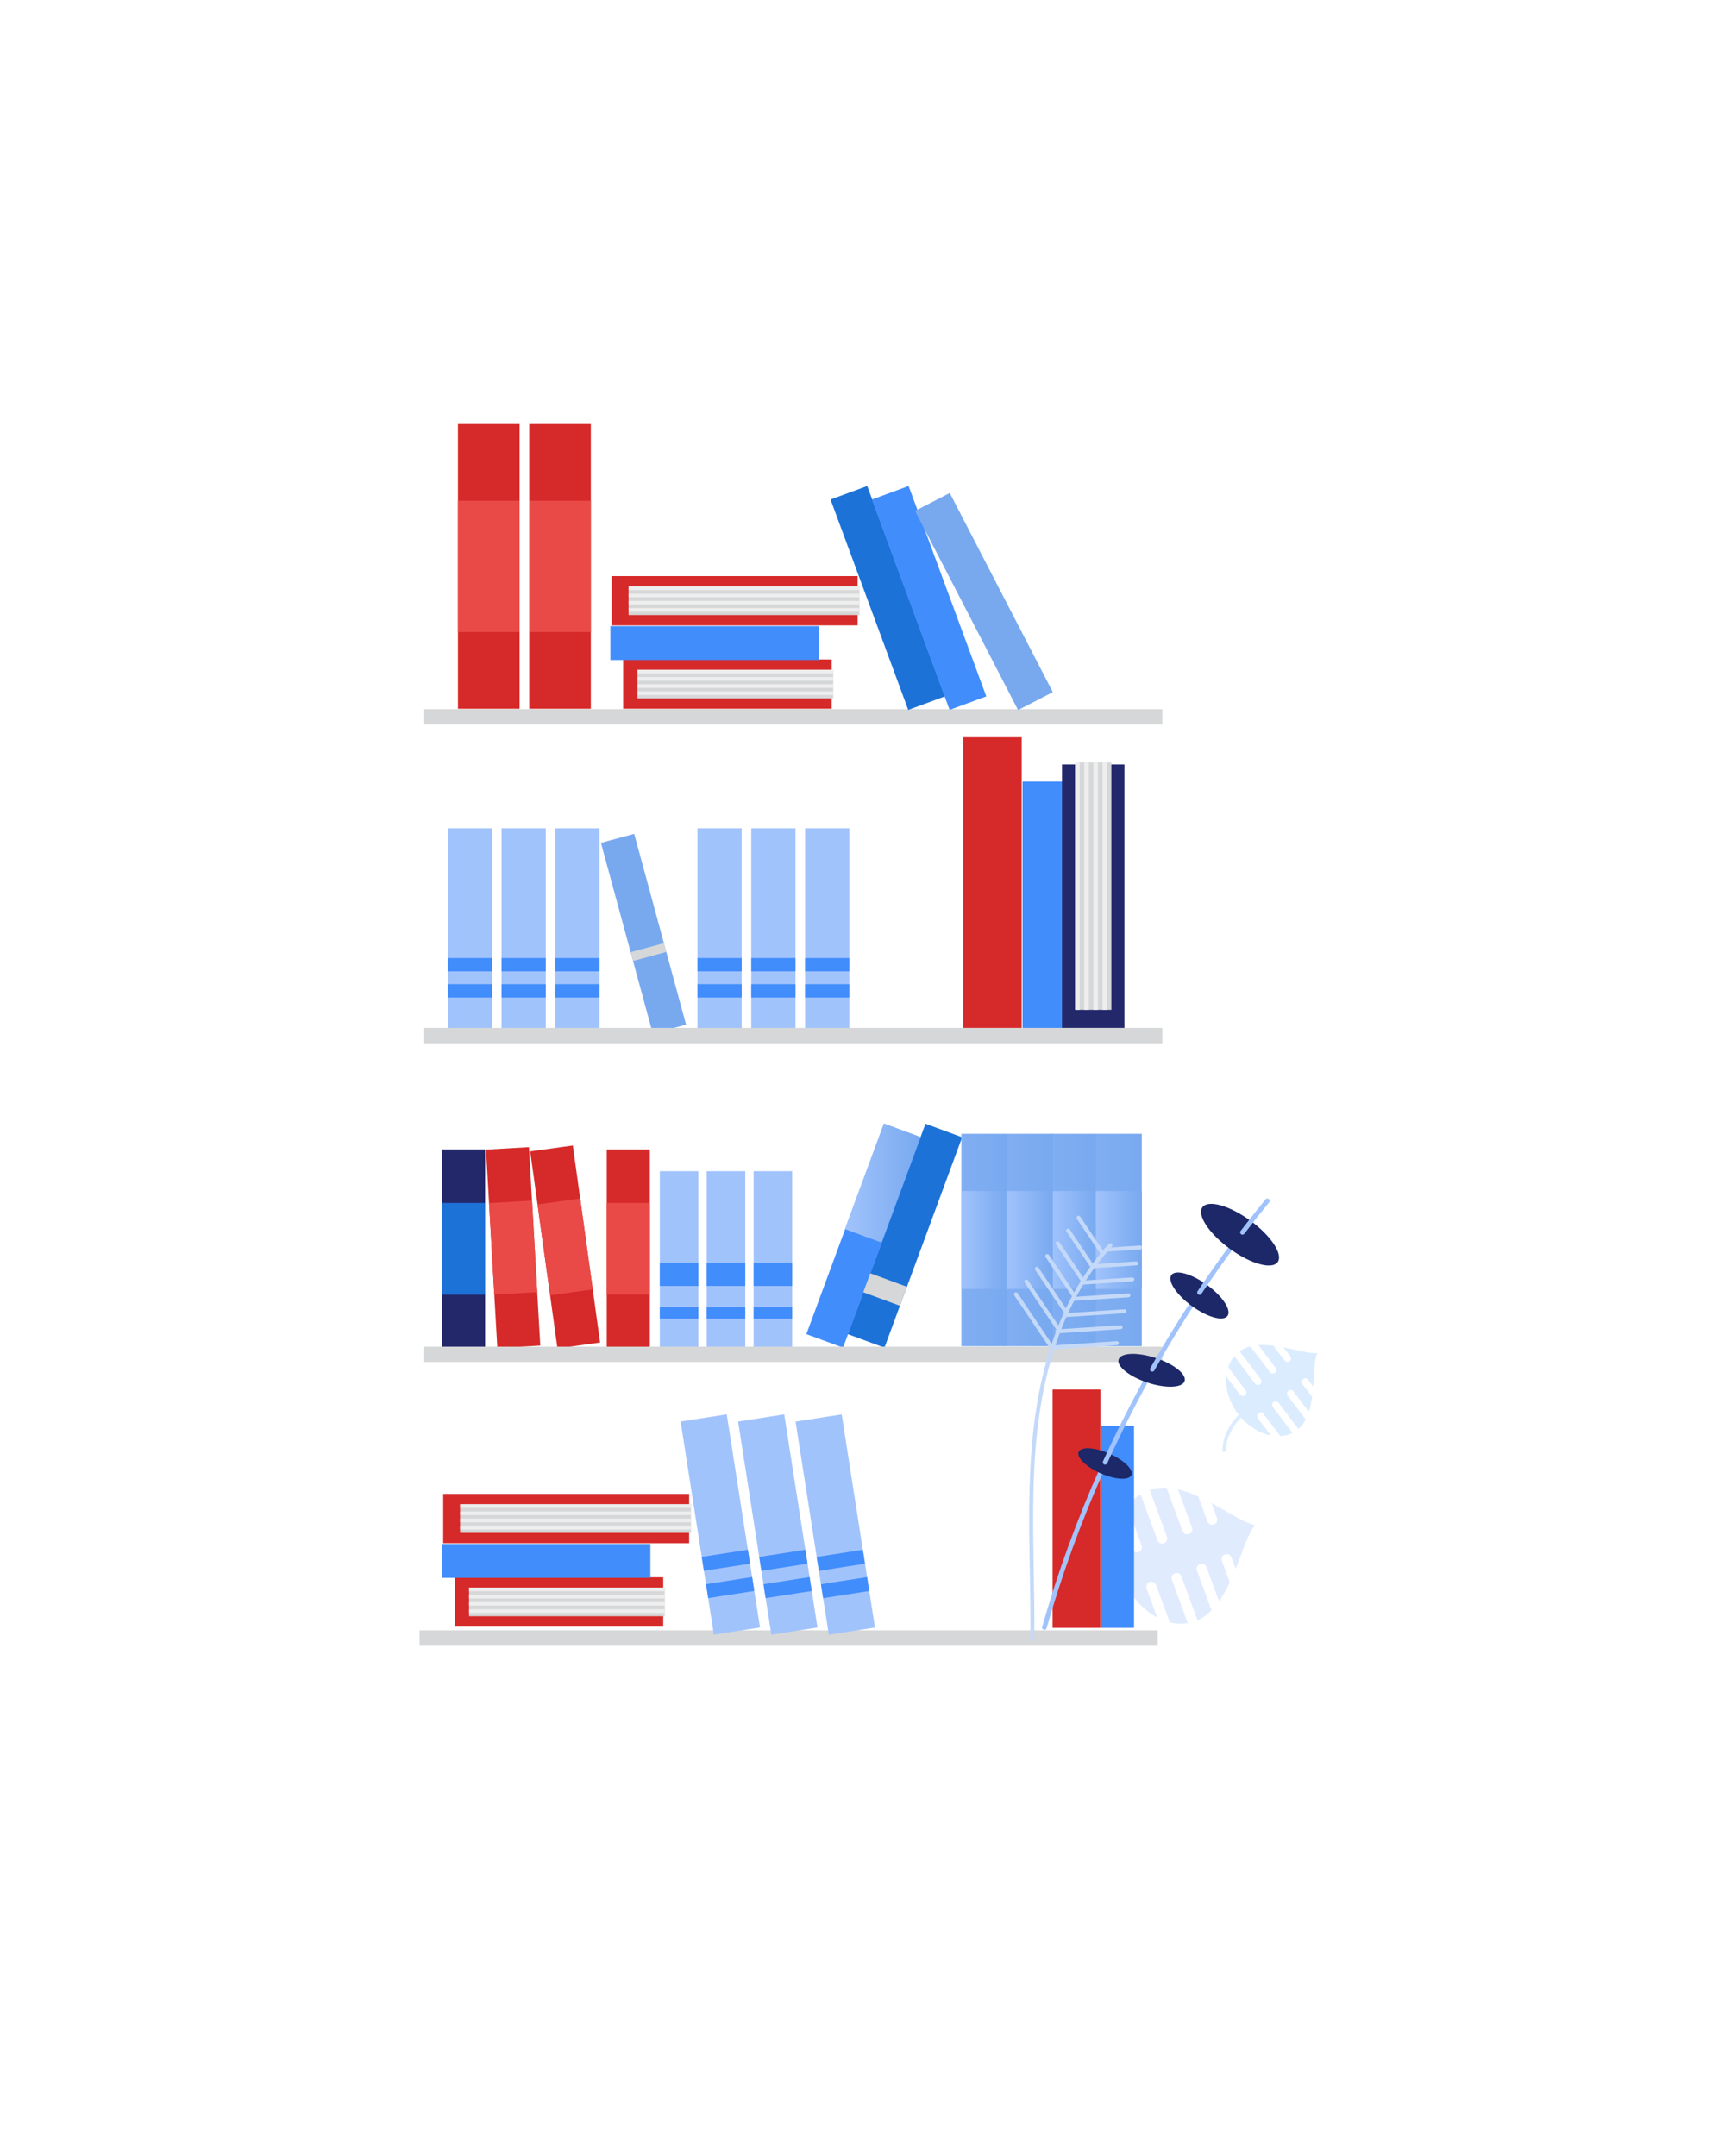 <?xml version="1.0" encoding="UTF-8"?><svg version="1.1" xmlns="http://www.w3.org/2000/svg" xmlns:xlink="http://www.w3.org/1999/xlink" viewBox="0 0 1200 1500" width="1200" height="1500" x="0px" y="0px">
              
              <!-- ITEM 0 -->
<g>
    <defs>
        <clipPath id="clip-path-id-crop-item-0">
          <g transform="scale(0.47 0.471)">
          <rect x="0.0" y="0.0" width="638.0" height="850.0"/>
          </g>
        </clipPath>
        <clipPath id="clip-path-id-viewbox-item-0">
            <rect x="0.0" y="0.0" width="300.0" height="400.0"/>
        </clipPath>
    </defs>
    <g clip-path="url(#clip-path-id-crop-item-0)" transform="translate(272.0 295.0) rotate(0.0 319.0 425.0) scale(2.127 2.125)">
      <g clip-path="url(#clip-path-id-viewbox-item-0)" transform="translate(-0.0 -0.0)">
      
<path style="fill:#E0EBFE;" d="M258.866,362.453l-5.205-14.201c-1.877-0.091-3.724,0.113-5.516,0.714l5.625,15.354  c0.315,0.861-0.126,1.814-0.987,2.131c-0.861,0.315-1.814-0.126-2.131-0.987l-5.522-15.068c-1.673,1.048-3.11,2.43-4.288,4.066  l4.66,12.713c0.315,0.861-0.126,1.814-0.989,2.131c-0.861,0.315-1.814-0.126-2.131-0.987l-3.66-9.985  c-2.102,5.2-2.224,11.789,0.146,18.259c0.056,0.152,0.113,0.3,0.171,0.449c-1.219,0.702-2.407,1.462-3.549,2.302  c-3.202,2.352-7.331,6.343-8.812,11.999l1.605,0.42c1.357-5.185,5.2-8.888,8.188-11.082c1.03-0.756,2.105-1.449,3.213-2.093  c2.486,5.508,6.463,9.793,10.916,12.16l-3.478-9.488c-0.315-0.861,0.126-1.814,0.987-2.131c0.861-0.315,1.814,0.126,2.131,0.989  l4.48,12.226c1.954,0.483,3.939,0.591,5.877,0.27l-5.206-14.207c-0.315-0.861,0.126-1.814,0.987-2.131  c0.861-0.315,1.814,0.126,2.131,0.989l5.278,14.401c1.701-0.752,3.219-1.88,4.582-3.266l-4.766-13.003  c-0.315-0.861,0.126-1.814,0.987-2.131c0.861-0.315,1.814,0.126,2.131,0.987l4.096,11.176c1.324-1.88,2.478-3.994,3.513-6.183  l-2.571-7.016c-0.315-0.861,0.126-1.814,0.987-2.131c0.861-0.315,1.814,0.126,2.131,0.989l1.369,3.737  c2.53-6.283,4.323-12.285,6.437-14.291c-3.58-0.752-8.677-4.18-14.322-7.225l1.772,4.836c0.315,0.861-0.126,1.814-0.989,2.131  c-0.861,0.315-1.814-0.126-2.131-0.989l-2.987-8.151c-2.187-0.995-4.416-1.829-6.637-2.346l4.586,12.518  c0.315,0.861-0.126,1.814-0.987,2.131C260.136,363.757,259.181,363.315,258.866,362.453z"/>
<path style="fill:none;stroke:#23286B;stroke-linecap:round;stroke-miterlimit:10;" d="M136.137,80.734"/>
<rect x="75.945" y="77.081" style="fill:#D62929;" width="68.186" height="16.134"/>
<rect x="71.747" y="66.164" style="fill:#428DFC;" width="68.186" height="11.097"/>
<rect x="80.629" y="80.465" style="fill:#D6D7D8;" width="64.021" height="9.37"/>
<rect x="80.629" y="87.549" style="fill:#EEEEEE;" width="64.021" height="1.181"/>
<rect x="80.629" y="85.188" style="fill:#EEEEEE;" width="64.021" height="1.181"/>
<rect x="80.629" y="82.827" style="fill:#EEEEEE;" width="64.021" height="1.181"/>
<rect x="80.629" y="80.465" style="fill:#EEEEEE;" width="64.021" height="1.181"/>
<rect x="72.168" y="49.788" style="fill:#D62929;" width="80.437" height="16.134"/>
<rect x="77.693" y="53.171" style="fill:#D6D7D8;" width="75.525" height="9.37"/>
<rect x="77.693" y="60.257" style="fill:#EEEEEE;" width="75.525" height="1.181"/>
<rect x="77.693" y="57.896" style="fill:#EEEEEE;" width="75.525" height="1.181"/>
<rect x="77.693" y="55.533" style="fill:#EEEEEE;" width="75.525" height="1.181"/>
<rect x="77.693" y="53.171" style="fill:#EEEEEE;" width="75.525" height="1.181"/>
<rect x="20.849" y="377.582" style="fill:#D62929;" width="68.186" height="16.134"/>
<rect x="16.651" y="366.665" style="fill:#428DFC;" width="68.186" height="11.097"/>
<rect x="25.533" y="380.964" style="fill:#D6D7D8;" width="64.021" height="9.37"/>
<rect x="25.533" y="388.05" style="fill:#EEEEEE;" width="64.021" height="1.181"/>
<rect x="25.533" y="385.687" style="fill:#EEEEEE;" width="64.021" height="1.181"/>
<rect x="25.533" y="383.326" style="fill:#EEEEEE;" width="64.021" height="1.181"/>
<rect x="25.533" y="380.964" style="fill:#EEEEEE;" width="64.021" height="1.181"/>
<rect x="17.07" y="350.288" style="fill:#D62929;" width="80.437" height="16.134"/>
<rect x="22.596" y="353.672" style="fill:#D6D7D8;" width="75.525" height="9.37"/>
<rect x="22.596" y="360.756" style="fill:#EEEEEE;" width="75.525" height="1.181"/>
<rect x="22.596" y="358.395" style="fill:#EEEEEE;" width="75.525" height="1.181"/>
<rect x="22.596" y="356.033" style="fill:#EEEEEE;" width="75.525" height="1.181"/>
<rect x="22.596" y="353.672" style="fill:#EEEEEE;" width="75.525" height="1.181"/>
<rect x="10.875" y="93.356" style="fill:#D6D7D8;" width="241.404" height="5.039"/>
<rect x="9.352" y="394.961" style="fill:#D6D7D8;" width="241.404" height="5.039"/>
<rect x="21.897" style="fill:#D62929;" width="20.154" height="93.216"/>
<rect x="156.103" y="20.278" transform="matrix(0.938 -0.346 0.346 0.938 -9.684 59.708)" style="fill:#1D72D8;" width="12.791" height="73.433"/>
<rect x="169.644" y="20.279" transform="matrix(0.938 -0.346 0.346 0.938 -8.849 64.391)" style="fill:#428DFC;" width="12.791" height="73.433"/>
<rect x="187.605" y="21.373" transform="matrix(0.888 -0.459 0.459 0.888 -5.01 95.574)" style="fill:#78A9EF;" width="12.789" height="73.43"/>
<rect x="161.599" y="228.986" transform="matrix(-0.938 -0.346 0.346 -0.938 233.744 573.105)" style="fill:#1D72D8;" width="12.791" height="73.433"/>
<rect x="148.058" y="228.986" transform="matrix(-0.938 -0.346 0.346 -0.938 207.498 568.423)" style="fill:#428DFC;" width="12.791" height="73.433"/>
<rect x="206.553" y="117.061" style="fill:#428DFC;" width="13.13" height="80.676"/>
<g>
	<rect x="219.47" y="111.471" style="fill:#23286B;" width="20.415" height="86.265"/>
	<rect x="223.749" y="110.811" style="fill:#D6D7D8;" width="11.852" height="80.998"/>
	<rect x="232.713" y="110.811" style="fill:#EEEEEE;" width="1.494" height="80.998"/>
	<rect x="229.724" y="110.811" style="fill:#EEEEEE;" width="1.494" height="80.998"/>
	<rect x="226.737" y="110.811" style="fill:#EEEEEE;" width="1.494" height="80.998"/>
	<rect x="223.749" y="110.811" style="fill:#EEEEEE;" width="1.494" height="80.998"/>
</g>
<rect x="187.177" y="102.562" style="fill:#D62929;" width="19.091" height="95.173"/>
<rect x="232.253" y="328.003" style="fill:#428DFC;" width="10.763" height="66.134"/>
<rect x="216.37" y="316.12" style="fill:#D62929;" width="15.65" height="78.02"/>
<rect x="45.201" style="fill:#D62929;" width="20.154" height="93.216"/>
<rect x="18.56" y="132.357" style="fill:#A1C3FC;" width="14.459" height="66.871"/>
<rect x="76.89" y="134.58" transform="matrix(0.965 -0.262 0.262 0.965 -40.799 27.402)" style="fill:#78A9EF;" width="11.277" height="64.74"/>
<rect x="78.516" y="171.454" transform="matrix(0.965 -0.262 0.262 0.965 -42.312 28.037)" style="fill:#D6D7D8;" width="11.277" height="2.986"/>
<rect x="18.56" y="174.832" style="fill:#428DFC;" width="14.459" height="4.375"/>
<rect x="18.56" y="183.391" style="fill:#428DFC;" width="14.459" height="4.375"/>
<rect x="36.156" y="132.357" style="fill:#A1C3FC;" width="14.459" height="66.871"/>
<rect x="36.156" y="174.832" style="fill:#428DFC;" width="14.459" height="4.375"/>
<rect x="36.156" y="183.391" style="fill:#428DFC;" width="14.459" height="4.375"/>
<rect x="53.751" y="132.357" style="fill:#A1C3FC;" width="14.459" height="66.871"/>
<rect x="53.751" y="174.832" style="fill:#428DFC;" width="14.459" height="4.375"/>
<rect x="53.751" y="183.391" style="fill:#428DFC;" width="14.459" height="4.375"/>
<rect x="100.248" y="324.932" transform="matrix(0.988 -0.154 0.154 0.988 -54.362 20.993)" style="fill:#A1C3FC;" width="15.271" height="70.626"/>
<rect x="102.081" y="369.649" transform="matrix(0.988 -0.154 0.154 0.988 -56.15 21.417)" style="fill:#428DFC;" width="15.271" height="4.62"/>
<rect x="103.479" y="378.581" transform="matrix(0.988 -0.154 0.154 0.988 -57.513 21.74)" style="fill:#428DFC;" width="15.271" height="4.62"/>
<rect x="119.047" y="324.933" transform="matrix(0.988 -0.154 0.154 0.988 -54.136 23.898)" style="fill:#A1C3FC;" width="15.271" height="70.626"/>
<rect x="120.878" y="369.65" transform="matrix(0.988 -0.154 0.154 0.988 -55.924 24.321)" style="fill:#428DFC;" width="15.271" height="4.62"/>
<rect x="122.276" y="378.582" transform="matrix(0.988 -0.154 0.154 0.988 -57.288 24.645)" style="fill:#428DFC;" width="15.271" height="4.62"/>
<rect x="137.844" y="324.934" transform="matrix(0.988 -0.154 0.154 0.988 -53.911 26.802)" style="fill:#A1C3FC;" width="15.271" height="70.626"/>
<rect x="139.676" y="369.65" transform="matrix(0.988 -0.154 0.154 0.988 -55.699 27.226)" style="fill:#428DFC;" width="15.271" height="4.62"/>
<rect x="141.073" y="378.582" transform="matrix(0.988 -0.154 0.154 0.988 -57.062 27.549)" style="fill:#428DFC;" width="15.271" height="4.62"/>
<rect x="100.232" y="132.357" style="fill:#A1C3FC;" width="14.459" height="66.871"/>
<rect x="100.232" y="174.832" style="fill:#428DFC;" width="14.459" height="4.375"/>
<rect x="100.232" y="183.391" style="fill:#428DFC;" width="14.459" height="4.375"/>
<rect x="117.829" y="132.357" style="fill:#A1C3FC;" width="14.459" height="66.871"/>
<rect x="117.829" y="174.832" style="fill:#428DFC;" width="14.459" height="4.375"/>
<rect x="117.829" y="183.391" style="fill:#428DFC;" width="14.459" height="4.375"/>
<rect x="135.424" y="132.357" style="fill:#A1C3FC;" width="14.459" height="66.871"/>
<rect x="135.424" y="174.832" style="fill:#428DFC;" width="14.459" height="4.375"/>
<rect x="135.424" y="183.391" style="fill:#428DFC;" width="14.459" height="4.375"/>
<rect x="87.917" y="244.632" style="fill:#A1C3FC;" width="12.608" height="58.309"/>
<rect x="87.917" y="274.575" style="fill:#428DFC;" width="12.608" height="7.63"/>
<rect x="87.917" y="289.13" style="fill:#428DFC;" width="12.608" height="3.814"/>
<rect x="103.259" y="244.632" style="fill:#A1C3FC;" width="12.608" height="58.309"/>
<rect x="103.259" y="274.575" style="fill:#428DFC;" width="12.608" height="7.63"/>
<rect x="103.259" y="289.13" style="fill:#428DFC;" width="12.608" height="3.814"/>
<rect x="118.603" y="244.632" style="fill:#A1C3FC;" width="12.608" height="58.309"/>
<rect x="118.603" y="274.575" style="fill:#428DFC;" width="12.608" height="7.63"/>
<rect x="118.603" y="289.13" style="fill:#428DFC;" width="12.608" height="3.814"/>
<rect x="21.897" y="25.109" style="fill:#E94A47;" width="20.154" height="42.997"/>
<rect x="45.201" y="25.109" style="fill:#E94A47;" width="20.154" height="42.997"/>
<rect x="16.712" y="237.502" style="fill:#23286B;" width="14.072" height="65.081"/>
<rect x="33.006" y="237.184" transform="matrix(0.998 -0.057 0.057 0.998 -15.389 2.737)" style="fill:#D62929;" width="14.074" height="65.087"/>
<rect x="16.712" y="255.033" style="fill:#1D72D8;" width="14.072" height="30.02"/>
<rect x="70.565" y="237.502" style="fill:#D62929;" width="14.072" height="65.081"/>
<rect x="70.565" y="255.033" style="fill:#E94A47;" width="14.072" height="30.02"/>
<rect x="33.006" y="254.717" transform="matrix(0.998 -0.057 0.057 0.998 -15.389 2.737)" style="fill:#E94A47;" width="14.074" height="30.023"/>
<rect x="49.842" y="236.796" transform="matrix(0.991 -0.137 0.137 0.991 -36.31 10.313)" style="fill:#D62929;" width="14.072" height="65.081"/>
<rect x="49.842" y="254.327" transform="matrix(0.991 -0.137 0.137 0.991 -36.311 10.313)" style="fill:#E94A47;" width="14.072" height="30.02"/>
<linearGradient id="SVGID_1_-i0" gradientUnits="userSpaceOnUse" x1="12.491" y1="647.371" x2="82.944" y2="647.371" gradientTransform="matrix(0.213 0 0 0.213 213.055 128.984)">
	<stop offset="0" style="stop-color:#81AEF2"/>
	<stop offset="1" style="stop-color:#78A9EF"/>
</linearGradient>
<rect x="215.721" y="232.385" style="fill:url(#SVGID_1_-i0);" width="15.038" height="69.55"/>
<linearGradient id="SVGID_2_-i0" gradientUnits="userSpaceOnUse" x1="81.809" y1="647.371" x2="152.262" y2="647.371" gradientTransform="matrix(0.213 0 0 0.213 213.055 128.984)">
	<stop offset="0" style="stop-color:#81AEF2"/>
	<stop offset="1" style="stop-color:#78A9EF"/>
</linearGradient>
<rect x="230.516" y="232.385" style="fill:url(#SVGID_2_-i0);" width="15.038" height="69.55"/>
<linearGradient id="SVGID_3_-i0" gradientUnits="userSpaceOnUse" x1="12.491" y1="647.371" x2="82.944" y2="647.371" gradientTransform="matrix(0.213 0 0 0.213 213.055 128.984)">
	<stop offset="0" style="stop-color:#A1C3FC"/>
	<stop offset="1" style="stop-color:#78A9EF"/>
</linearGradient>
<rect x="215.721" y="251.12" style="fill:url(#SVGID_3_-i0);" width="15.038" height="32.081"/>
<linearGradient id="SVGID_4_-i0" gradientUnits="userSpaceOnUse" x1="81.809" y1="647.371" x2="152.262" y2="647.371" gradientTransform="matrix(0.213 0 0 0.213 213.055 128.984)">
	<stop offset="0" style="stop-color:#A1C3FC"/>
	<stop offset="1" style="stop-color:#78A9EF"/>
</linearGradient>
<rect x="230.516" y="251.12" style="fill:url(#SVGID_4_-i0);" width="15.038" height="32.081"/>
<linearGradient id="SVGID_5_-i0" gradientUnits="userSpaceOnUse" x1="-124.168" y1="647.371" x2="-53.715" y2="647.371" gradientTransform="matrix(0.213 0 0 0.213 213.055 128.984)">
	<stop offset="0" style="stop-color:#81AEF2"/>
	<stop offset="1" style="stop-color:#78A9EF"/>
</linearGradient>
<rect x="186.552" y="232.385" style="fill:url(#SVGID_5_-i0);" width="15.038" height="69.55"/>
<linearGradient id="SVGID_6_-i0" gradientUnits="userSpaceOnUse" x1="-54.85" y1="647.371" x2="15.603" y2="647.371" gradientTransform="matrix(0.213 0 0 0.213 213.055 128.984)">
	<stop offset="0" style="stop-color:#81AEF2"/>
	<stop offset="1" style="stop-color:#78A9EF"/>
</linearGradient>
<rect x="201.348" y="232.385" style="fill:url(#SVGID_6_-i0);" width="15.038" height="69.55"/>
<linearGradient id="SVGID_7_-i0" gradientUnits="userSpaceOnUse" x1="-124.168" y1="647.371" x2="-53.715" y2="647.371" gradientTransform="matrix(0.213 0 0 0.213 213.055 128.984)">
	<stop offset="0" style="stop-color:#A1C3FC"/>
	<stop offset="1" style="stop-color:#78A9EF"/>
</linearGradient>
<rect x="186.552" y="251.12" style="fill:url(#SVGID_7_-i0);" width="15.038" height="32.081"/>
<linearGradient id="SVGID_8_-i0" gradientUnits="userSpaceOnUse" x1="-54.85" y1="647.371" x2="15.603" y2="647.371" gradientTransform="matrix(0.213 0 0 0.213 213.055 128.984)">
	<stop offset="0" style="stop-color:#A1C3FC"/>
	<stop offset="1" style="stop-color:#78A9EF"/>
</linearGradient>
<rect x="201.348" y="251.12" style="fill:url(#SVGID_8_-i0);" width="15.038" height="32.081"/>
<rect x="10.875" y="197.716" style="fill:#D6D7D8;" width="241.404" height="5.039"/>
<rect x="155.105" y="280.009" transform="matrix(-0.938 -0.346 0.346 -0.938 215.064 605.009)" style="fill:#D6D7D8;" width="12.791" height="6.623"/>
<linearGradient id="SVGID_9_-i0" gradientUnits="userSpaceOnUse" x1="-302.713" y1="560.04" x2="-186.835" y2="560.04" gradientTransform="matrix(0.213 0 0 0.213 213.055 128.984)">
	<stop offset="0" style="stop-color:#A1C3FC"/>
	<stop offset="1" style="stop-color:#78A9EF"/>
</linearGradient>
<polygon style="fill:url(#SVGID_9_-i0);" points="148.443,263.577 160.445,268.002 173.176,233.462 161.176,229.039 "/>
<rect x="10.875" y="302.074" style="fill:#D6D7D8;" width="241.404" height="5.039"/>
<g>
	<g>
		<path style="fill:#A1C3FC;" d="M213.698,394.798c-0.069,0-0.139-0.009-0.209-0.03c-0.405-0.114-0.64-0.536-0.524-0.94    c5.036-17.699,11.418-35.248,18.971-52.156c0.171-0.384,0.621-0.559,1.005-0.384c0.384,0.171,0.556,0.621,0.384,1.005    c-7.522,16.843-13.878,34.321-18.896,51.951C214.335,394.579,214.03,394.798,213.698,394.798z"/>
	</g>
	
		<ellipse transform="matrix(-0.404 0.915 -0.915 -0.404 639.364 264.069)" style="fill:#1C2868;" cx="233.634" cy="340.374" rx="3.525" ry="9.425"/>
	<g>
		<path style="fill:#A1C3FC;" d="M233.554,340.698c-0.105,0-0.213-0.023-0.314-0.069c-0.384-0.174-0.553-0.625-0.379-1.007    c4.311-9.505,9.062-18.955,14.122-28.089c0.206-0.369,0.667-0.498,1.036-0.297c0.367,0.204,0.501,0.667,0.297,1.036    c-5.04,9.098-9.773,18.512-14.067,27.979C234.12,340.532,233.842,340.698,233.554,340.698z"/>
	</g>
	
		<ellipse transform="matrix(-0.313 0.95 -0.95 -0.313 620.996 170.369)" style="fill:#1C2868;" cx="248.867" cy="309.831" rx="4.247" ry="11.356"/>
	<g>
		<path style="fill:#A1C3FC;" d="M248.991,310.259c-0.128,0-0.256-0.032-0.373-0.097c-0.367-0.207-0.497-0.67-0.289-1.037    c4.245-7.536,8.786-15.007,13.496-22.206c0.23-0.353,0.705-0.452,1.053-0.221c0.352,0.228,0.451,0.702,0.221,1.053    c-4.692,7.173-9.214,14.616-13.443,22.119C249.515,310.119,249.256,310.259,248.991,310.259z"/>
	</g>
	
		<ellipse transform="matrix(-0.59 0.808 -0.808 -0.59 651.149 239.914)" style="fill:#1C2868;" cx="264.612" cy="285.414" rx="4.247" ry="11.356"/>
	<g>
		<path style="fill:#A1C3FC;" d="M264.433,285.111c-0.146,0-0.292-0.041-0.422-0.128c-0.349-0.233-0.445-0.707-0.212-1.056    c3.644-5.459,7.473-10.896,11.388-16.159c0.254-0.34,0.733-0.405,1.065-0.158c0.338,0.251,0.41,0.73,0.158,1.065    c-3.9,5.243-7.714,10.66-11.342,16.096C264.919,284.992,264.679,285.111,264.433,285.111z"/>
	</g>
	
		<ellipse transform="matrix(-0.59 0.808 -0.808 -0.59 656.173 197.524)" style="fill:#1C2868;" cx="277.896" cy="265.496" rx="5.694" ry="15.227"/>
	<g>
		<path style="fill:#A1C3FC;" d="M278.481,265.419c-0.161,0-0.324-0.05-0.462-0.157c-0.335-0.254-0.401-0.731-0.145-1.066    c2.655-3.488,5.401-6.969,8.16-10.347c0.27-0.326,0.748-0.372,1.072-0.108c0.326,0.267,0.373,0.746,0.108,1.072    c-2.749,3.365-5.485,6.832-8.131,10.306C278.936,265.315,278.709,265.419,278.481,265.419z"/>
	</g>
</g>

      </g>
    </g>
</g>

<!-- ITEM 1 -->
<g>
    <defs>
        
        <clipPath id="clip-path-id-viewbox-item-1">
            <rect x="0.0" y="0.0" width="157.0" height="200.0"/>
        </clipPath>
    </defs>
    <g transform="translate(851.0 936.0) rotate(7.694 30.5 39.0) scale(0.389 0.39)">
      <g clip-path="url(#clip-path-id-viewbox-item-1)" transform="translate(-0.0 -0.0)">
      
<path fill="#DBECFF" d="M76.416,47.676L35.565,6.686c-6.647,2.703-12.726,6.397-17.968,11.374l44.167,44.317  c2.478,2.486,2.478,6.515,0,9.001s-6.493,2.486-8.97,0L9.45,27.887c-4.109,6.338-6.873,13.462-8.327,21.049l36.57,36.694  c2.478,2.486,2.478,6.515,0,9.001c-2.478,2.486-6.493,2.486-8.97,0L0,65.811c1.076,21.472,11.232,44.574,29.844,63.25  c0.435,0.436,0.875,0.863,1.315,1.291c-3.095,4.408-5.994,8.967-8.602,13.723C15.238,157.415,7.345,177.947,11.302,200l6.243-1.128  c-3.628-20.218,3.745-39.29,10.569-51.729c2.353-4.29,4.969-8.431,7.768-12.457c17.468,15.145,38.132,23.631,57.36,24.684  L65.95,131.986c-2.478-2.486-2.478-6.515,0-9.001c2.478-2.486,6.493-2.486,8.97,0l35.17,35.29c7.55-1.47,14.597-4.295,20.796-8.536  l-40.866-41.005c-2.478-2.486-2.478-6.515,0-9.001c2.478-2.486,6.493-2.486,8.97,0l41.426,41.567  c4.69-5.365,8.133-11.726,10.628-18.739L113.643,85.03c-2.478-2.486-2.478-6.515,0-9.001c2.478-2.486,6.493-2.486,8.97,0  l32.148,32.257c1.567-8.671,2.173-17.886,2.238-27.158l-20.182-20.252c-2.478-2.486-2.478-6.515,0-9.001s6.493-2.486,8.97,0  l10.748,10.785c-1.328-25.929-4.756-49.683-0.656-60.066c-13.615,3.15-36.779-0.543-61.233-2.034l13.912,13.959  c2.478,2.486,2.478,6.515,0,9.001c-2.478,2.486-6.493,2.486-8.97,0L76.147,0c-9.175,0.069-18.24,0.76-26.767,2.546l36.007,36.129  c2.478,2.486,2.478,6.515,0,9.001C82.909,50.161,78.893,50.161,76.416,47.676z"/>

      </g>
    </g>
</g>

<!-- ITEM 2 -->
<g>
    <defs>
        
        <clipPath id="clip-path-id-viewbox-item-2">
            <rect x="0.0" y="0.0" width="60.0" height="98.0"/>
        </clipPath>
    </defs>
    <g transform="translate(668.0 854.0) rotate(340.555 82.0 134.0) scale(2.733 2.735)">
      <g clip-path="url(#clip-path-id-viewbox-item-2)" transform="translate(-0.0 -0.0)">
      
<g>
	<g>
		<path fill="#C4D9F8" d="M0.506,98c-0.058,0-0.115-0.01-0.172-0.03c-0.263-0.094-0.399-0.382-0.304-0.643    c1.953-5.335,3.783-10.824,5.553-16.132c3.657-10.971,7.439-22.314,12.52-32.937C26.965,29.73,38.487,16.636,52.347,9.336    c0.244-0.13,0.553-0.037,0.684,0.208c0.132,0.245,0.037,0.549-0.21,0.678C39.159,17.419,27.785,30.36,19.018,48.688    c-5.054,10.565-8.826,21.88-12.474,32.822C4.772,86.825,2.94,92.32,0.982,97.669C0.907,97.874,0.713,98,0.506,98z"/>
	</g>
	<g>
		<path fill="#C4D9F8" d="M45.805,34.323c-0.046,0-0.092-0.006-0.139-0.019l-15.824-4.441c-0.269-0.075-0.425-0.353-0.349-0.619    c0.076-0.266,0.353-0.423,0.626-0.346l15.824,4.441c0.269,0.075,0.425,0.353,0.349,0.619    C46.229,34.179,46.027,34.323,45.805,34.323z"/>
	</g>
	<g>
		<path fill="#C4D9F8" d="M48.086,30.826c-0.046,0-0.092-0.006-0.139-0.019l-15.567-4.369c-0.269-0.075-0.425-0.353-0.349-0.619    c0.076-0.266,0.354-0.425,0.626-0.346l15.567,4.369c0.269,0.075,0.425,0.353,0.349,0.619    C48.51,30.681,48.308,30.826,48.086,30.826z"/>
	</g>
	<g>
		<path fill="#C4D9F8" d="M50.368,27.328c-0.046,0-0.092-0.006-0.139-0.019l-14.48-4.064c-0.27-0.075-0.426-0.353-0.35-0.619    c0.076-0.266,0.358-0.423,0.625-0.346l14.482,4.064c0.269,0.075,0.425,0.353,0.349,0.619    C50.792,27.183,50.59,27.328,50.368,27.328z"/>
	</g>
	<g>
		<path fill="#C4D9F8" d="M52.649,23.831c-0.046,0-0.092-0.006-0.139-0.019l-13.517-3.793c-0.269-0.075-0.425-0.353-0.349-0.619    s0.353-0.425,0.626-0.346l13.517,3.793c0.269,0.075,0.425,0.353,0.349,0.619C53.073,23.686,52.871,23.831,52.649,23.831z"/>
	</g>
	<g>
		<path fill="#C4D9F8" d="M54.931,20.333c-0.046,0-0.092-0.006-0.139-0.019l-12.369-3.471c-0.269-0.075-0.425-0.353-0.349-0.619    c0.076-0.266,0.353-0.424,0.626-0.346l12.369,3.471c0.269,0.075,0.425,0.353,0.349,0.619    C55.355,20.189,55.153,20.333,54.931,20.333z"/>
	</g>
	<g>
		<path fill="#C4D9F8" d="M57.212,16.836c-0.046,0-0.092-0.006-0.139-0.019l-10.551-2.961c-0.27-0.075-0.426-0.353-0.35-0.619    c0.076-0.266,0.358-0.423,0.625-0.346l10.553,2.961c0.269,0.075,0.425,0.353,0.349,0.619    C57.636,16.691,57.434,16.836,57.212,16.836z"/>
	</g>
	<g>
		<path fill="#C4D9F8" d="M59.494,13.338c-0.046,0-0.092-0.006-0.139-0.019l-8.335-2.339c-0.269-0.075-0.425-0.353-0.349-0.619    c0.076-0.266,0.352-0.422,0.626-0.346l8.335,2.339c0.269,0.075,0.425,0.353,0.349,0.619    C59.918,13.194,59.716,13.338,59.494,13.338z"/>
	</g>
	<g>
		<path fill="#C4D9F8" d="M29.836,29.833c-0.226,0-0.431-0.15-0.49-0.376l-4.093-15.783c-0.069-0.269,0.094-0.542,0.364-0.611    c0.268-0.07,0.546,0.093,0.616,0.361l4.093,15.783c0.069,0.269-0.094,0.542-0.364,0.611C29.92,29.828,29.877,29.833,29.836,29.833    z"/>
	</g>
	<g>
		<path fill="#C4D9F8" d="M33.009,26.071c-0.226,0-0.431-0.15-0.49-0.376l-3.682-14.196c-0.069-0.269,0.094-0.542,0.364-0.611    c0.267-0.068,0.547,0.093,0.616,0.361l3.682,14.196c0.069,0.269-0.094,0.542-0.364,0.611    C33.093,26.066,33.051,26.071,33.009,26.071z"/>
	</g>
	<g>
		<path fill="#C4D9F8" d="M36.254,22.588c-0.226,0-0.431-0.15-0.49-0.376L32.421,9.324c-0.069-0.269,0.094-0.542,0.364-0.611    c0.268-0.069,0.546,0.093,0.616,0.361l3.343,12.888c0.069,0.269-0.094,0.542-0.364,0.611    C36.338,22.584,36.296,22.588,36.254,22.588z"/>
	</g>
	<g>
		<path fill="#C4D9F8" d="M39.534,19.24c-0.226,0-0.431-0.15-0.49-0.376L36.006,7.15c-0.069-0.269,0.094-0.542,0.364-0.611    c0.268-0.067,0.547,0.093,0.616,0.361l3.038,11.714c0.069,0.269-0.094,0.542-0.363,0.611C39.618,19.235,39.576,19.24,39.534,19.24    z"/>
	</g>
	<g>
		<path fill="#C4D9F8" d="M42.937,16.366c-0.226,0-0.431-0.15-0.49-0.376L39.59,4.976c-0.069-0.269,0.094-0.542,0.364-0.611    c0.268-0.069,0.546,0.092,0.616,0.361l2.857,11.014c0.069,0.269-0.094,0.542-0.363,0.611    C43.021,16.361,42.979,16.366,42.937,16.366z"/>
	</g>
	<g>
		<path fill="#C4D9F8" d="M46.394,13.703c-0.226,0-0.431-0.15-0.49-0.376L43.175,2.801c-0.069-0.269,0.094-0.542,0.364-0.611    c0.268-0.071,0.547,0.093,0.616,0.361l2.729,10.525c0.069,0.269-0.094,0.542-0.363,0.611    C46.478,13.698,46.437,13.703,46.394,13.703z"/>
	</g>
	<g>
		<path fill="#C4D9F8" d="M50.009,11.639c-0.226,0-0.431-0.15-0.49-0.376l-2.76-10.637c-0.069-0.269,0.094-0.542,0.364-0.611    c0.266-0.068,0.547,0.093,0.616,0.361l2.76,10.637c0.069,0.269-0.094,0.542-0.363,0.611C50.093,11.634,50.05,11.639,50.009,11.639    z"/>
	</g>
</g>

      </g>
    </g>
</g>

              </svg>
